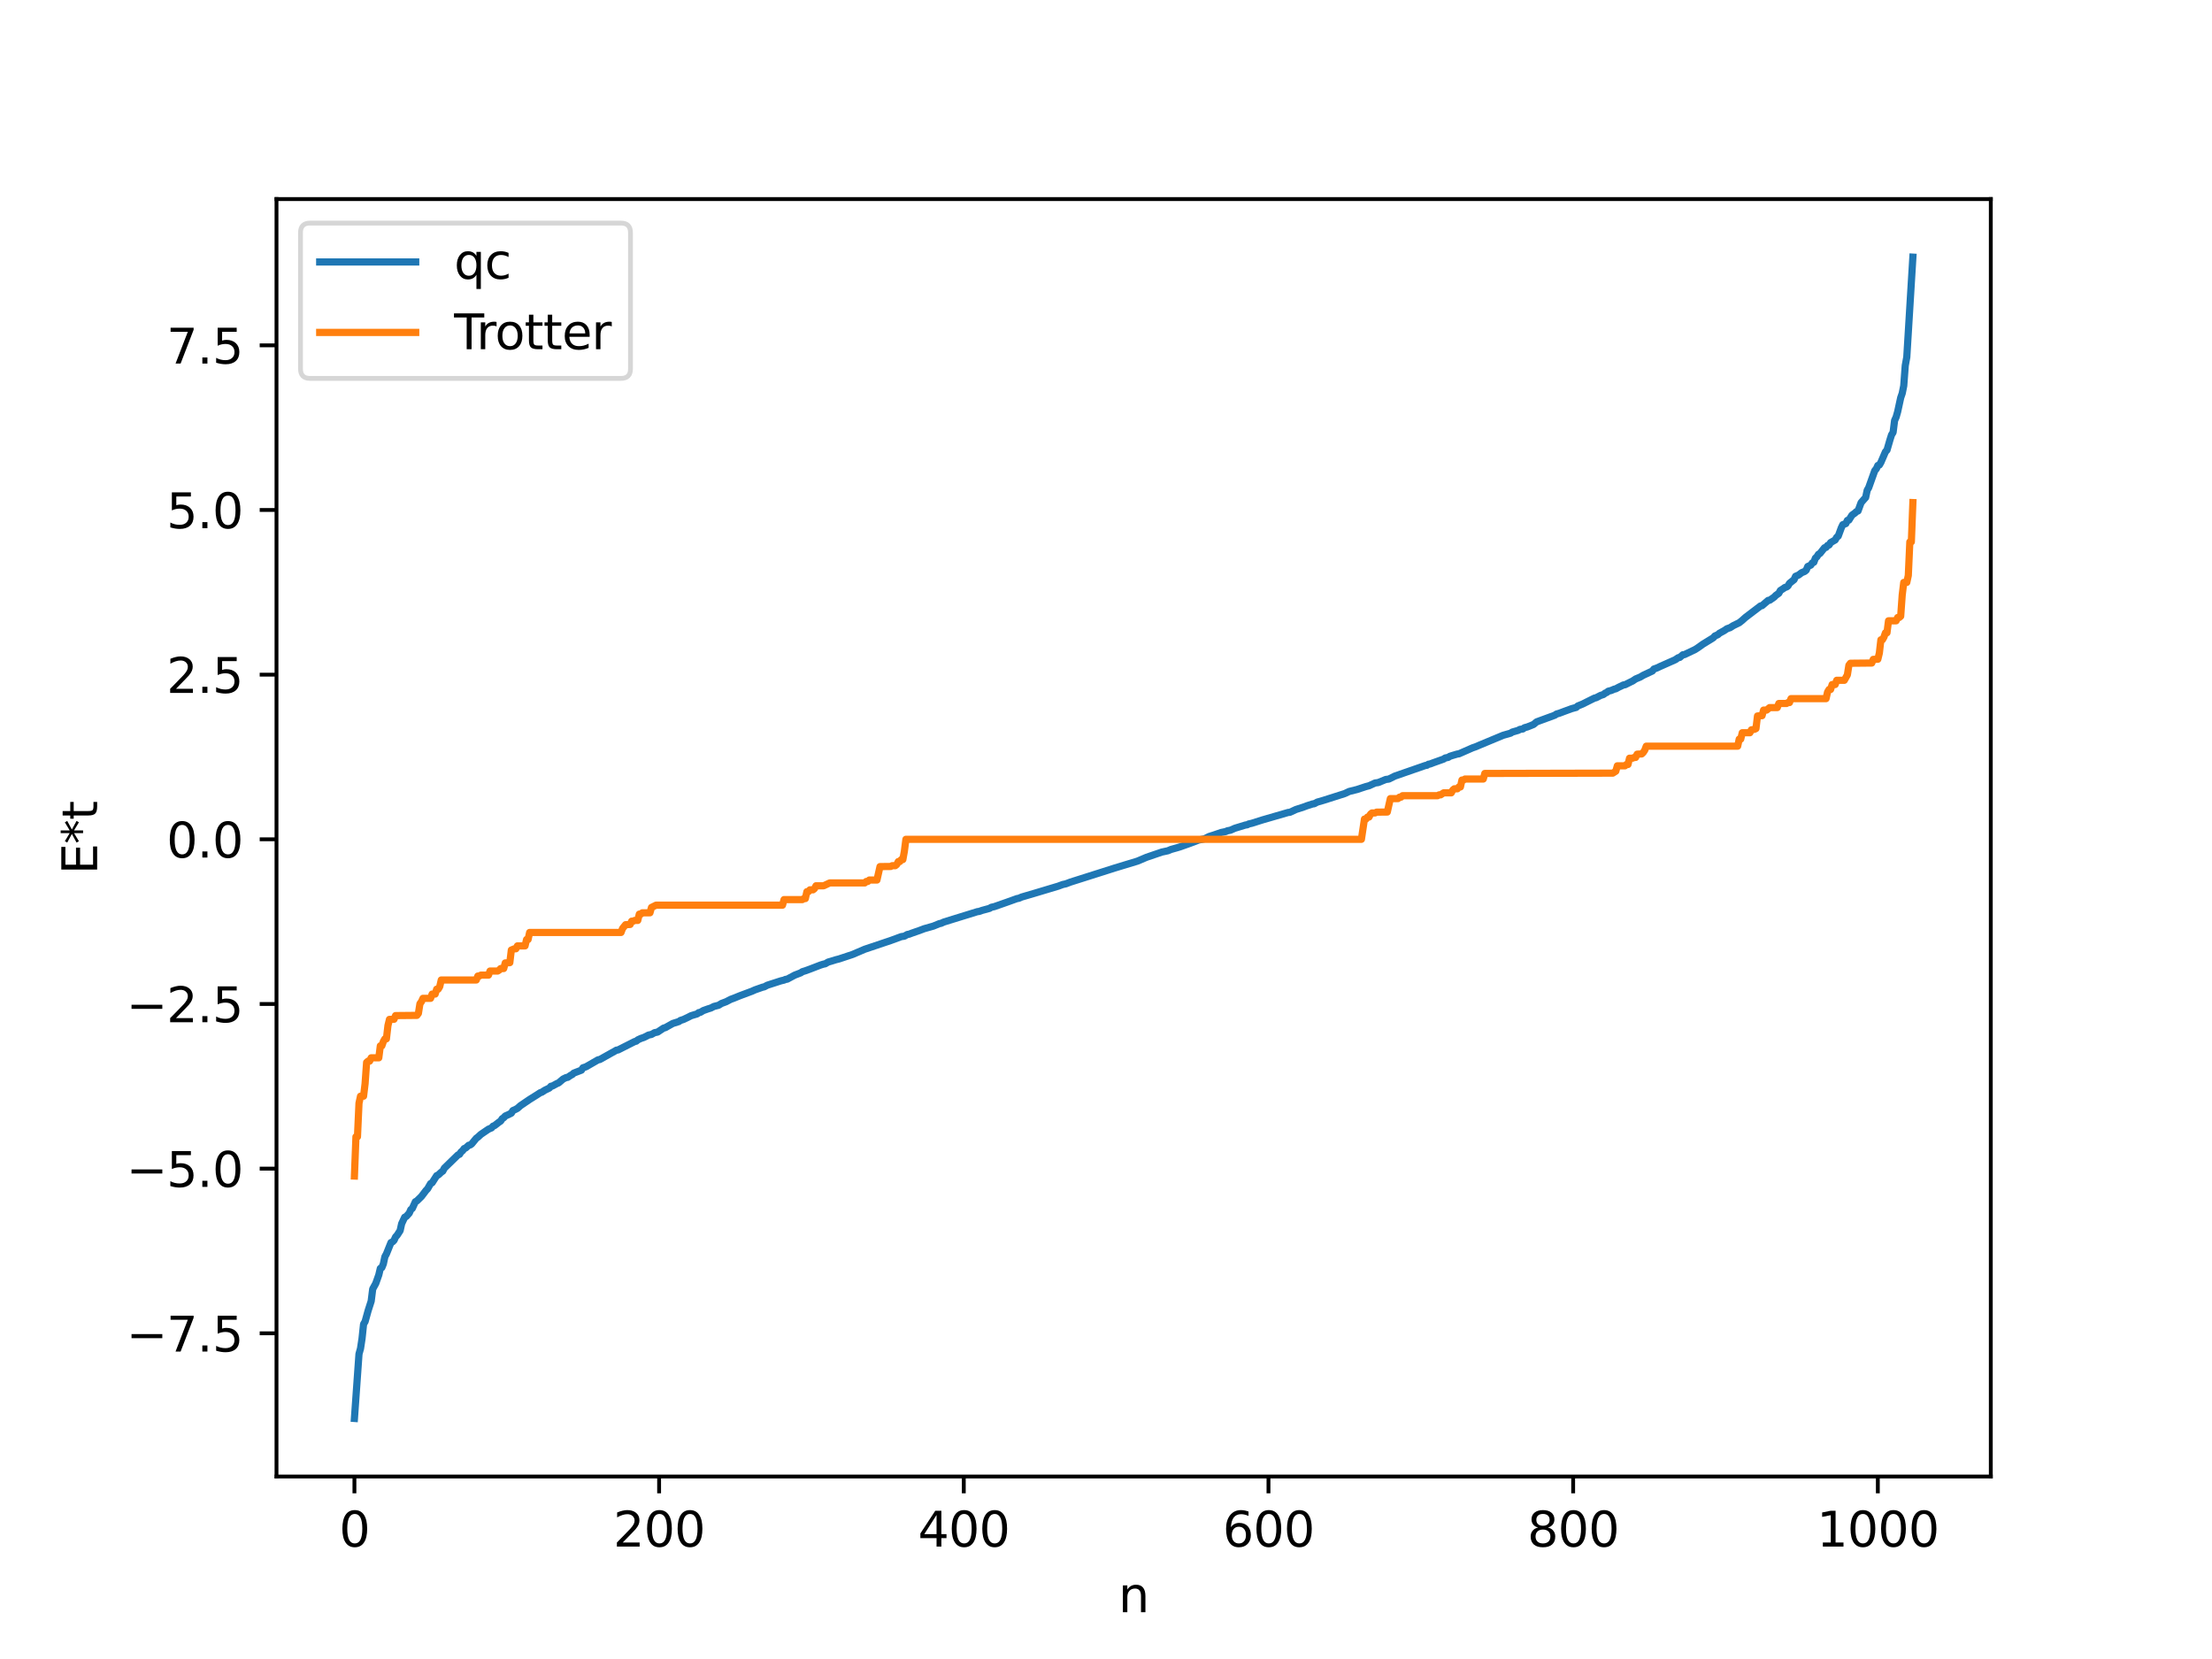 <?xml version="1.0" encoding="utf-8" standalone="no"?>
<!DOCTYPE svg PUBLIC "-//W3C//DTD SVG 1.1//EN"
  "http://www.w3.org/Graphics/SVG/1.1/DTD/svg11.dtd">
<svg xmlns:xlink="http://www.w3.org/1999/xlink" width="460.8pt" height="345.6pt" viewBox="0 0 460.8 345.6" xmlns="http://www.w3.org/2000/svg" version="1.1">
 <defs>
  <style type="text/css">*{stroke-linejoin: round; stroke-linecap: butt}</style>
 </defs>
 <g id="figure_1">
  <g id="patch_1">
   <path d="M 0 345.6 
L 460.8 345.6 
L 460.8 0 
L 0 0 
z
" style="fill: #ffffff"/>
  </g>
  <g id="axes_1">
   <g id="patch_2">
    <path d="M 57.6 307.584 
L 414.72 307.584 
L 414.72 41.472 
L 57.6 41.472 
z
" style="fill: #ffffff"/>
   </g>
   <g id="matplotlib.axis_1">
    <g id="xtick_1">
     <g id="line2d_1">
      <defs>
       <path id="m5321284494" d="M 0 0 
L 0 3.5 
" style="stroke: #000000; stroke-width: 0.8"/>
      </defs>
      <g>
       <use xlink:href="#m5321284494" x="73.833" y="307.584" style="stroke: #000000; stroke-width: 0.8"/>
      </g>
     </g>
     <g id="text_1">
      <!-- 0 -->
      <g transform="translate(70.651 322.182) scale(0.1 -0.1)">
       <defs>
        <path id="DejaVuSans-30" d="M 2034 4250 
Q 1547 4250 1301 3770 
Q 1056 3291 1056 2328 
Q 1056 1369 1301 889 
Q 1547 409 2034 409 
Q 2525 409 2770 889 
Q 3016 1369 3016 2328 
Q 3016 3291 2770 3770 
Q 2525 4250 2034 4250 
z
M 2034 4750 
Q 2819 4750 3233 4129 
Q 3647 3509 3647 2328 
Q 3647 1150 3233 529 
Q 2819 -91 2034 -91 
Q 1250 -91 836 529 
Q 422 1150 422 2328 
Q 422 3509 836 4129 
Q 1250 4750 2034 4750 
z
" transform="scale(0.016)"/>
       </defs>
       <use xlink:href="#DejaVuSans-30"/>
      </g>
     </g>
    </g>
    <g id="xtick_2">
     <g id="line2d_2">
      <g>
       <use xlink:href="#m5321284494" x="137.304" y="307.584" style="stroke: #000000; stroke-width: 0.8"/>
      </g>
     </g>
     <g id="text_2">
      <!-- 200 -->
      <g transform="translate(127.76 322.182) scale(0.1 -0.1)">
       <defs>
        <path id="DejaVuSans-32" d="M 1228 531 
L 3431 531 
L 3431 0 
L 469 0 
L 469 531 
Q 828 903 1448 1529 
Q 2069 2156 2228 2338 
Q 2531 2678 2651 2914 
Q 2772 3150 2772 3378 
Q 2772 3750 2511 3984 
Q 2250 4219 1831 4219 
Q 1534 4219 1204 4116 
Q 875 4013 500 3803 
L 500 4441 
Q 881 4594 1212 4672 
Q 1544 4750 1819 4750 
Q 2544 4750 2975 4387 
Q 3406 4025 3406 3419 
Q 3406 3131 3298 2873 
Q 3191 2616 2906 2266 
Q 2828 2175 2409 1742 
Q 1991 1309 1228 531 
z
" transform="scale(0.016)"/>
       </defs>
       <use xlink:href="#DejaVuSans-32"/>
       <use xlink:href="#DejaVuSans-30" x="63.623"/>
       <use xlink:href="#DejaVuSans-30" x="127.246"/>
      </g>
     </g>
    </g>
    <g id="xtick_3">
     <g id="line2d_3">
      <g>
       <use xlink:href="#m5321284494" x="200.775" y="307.584" style="stroke: #000000; stroke-width: 0.8"/>
      </g>
     </g>
     <g id="text_3">
      <!-- 400 -->
      <g transform="translate(191.231 322.182) scale(0.1 -0.1)">
       <defs>
        <path id="DejaVuSans-34" d="M 2419 4116 
L 825 1625 
L 2419 1625 
L 2419 4116 
z
M 2253 4666 
L 3047 4666 
L 3047 1625 
L 3713 1625 
L 3713 1100 
L 3047 1100 
L 3047 0 
L 2419 0 
L 2419 1100 
L 313 1100 
L 313 1709 
L 2253 4666 
z
" transform="scale(0.016)"/>
       </defs>
       <use xlink:href="#DejaVuSans-34"/>
       <use xlink:href="#DejaVuSans-30" x="63.623"/>
       <use xlink:href="#DejaVuSans-30" x="127.246"/>
      </g>
     </g>
    </g>
    <g id="xtick_4">
     <g id="line2d_4">
      <g>
       <use xlink:href="#m5321284494" x="264.246" y="307.584" style="stroke: #000000; stroke-width: 0.8"/>
      </g>
     </g>
     <g id="text_4">
      <!-- 600 -->
      <g transform="translate(254.702 322.182) scale(0.1 -0.1)">
       <defs>
        <path id="DejaVuSans-36" d="M 2113 2584 
Q 1688 2584 1439 2293 
Q 1191 2003 1191 1497 
Q 1191 994 1439 701 
Q 1688 409 2113 409 
Q 2538 409 2786 701 
Q 3034 994 3034 1497 
Q 3034 2003 2786 2293 
Q 2538 2584 2113 2584 
z
M 3366 4563 
L 3366 3988 
Q 3128 4100 2886 4159 
Q 2644 4219 2406 4219 
Q 1781 4219 1451 3797 
Q 1122 3375 1075 2522 
Q 1259 2794 1537 2939 
Q 1816 3084 2150 3084 
Q 2853 3084 3261 2657 
Q 3669 2231 3669 1497 
Q 3669 778 3244 343 
Q 2819 -91 2113 -91 
Q 1303 -91 875 529 
Q 447 1150 447 2328 
Q 447 3434 972 4092 
Q 1497 4750 2381 4750 
Q 2619 4750 2861 4703 
Q 3103 4656 3366 4563 
z
" transform="scale(0.016)"/>
       </defs>
       <use xlink:href="#DejaVuSans-36"/>
       <use xlink:href="#DejaVuSans-30" x="63.623"/>
       <use xlink:href="#DejaVuSans-30" x="127.246"/>
      </g>
     </g>
    </g>
    <g id="xtick_5">
     <g id="line2d_5">
      <g>
       <use xlink:href="#m5321284494" x="327.717" y="307.584" style="stroke: #000000; stroke-width: 0.8"/>
      </g>
     </g>
     <g id="text_5">
      <!-- 800 -->
      <g transform="translate(318.173 322.182) scale(0.1 -0.1)">
       <defs>
        <path id="DejaVuSans-38" d="M 2034 2216 
Q 1584 2216 1326 1975 
Q 1069 1734 1069 1313 
Q 1069 891 1326 650 
Q 1584 409 2034 409 
Q 2484 409 2743 651 
Q 3003 894 3003 1313 
Q 3003 1734 2745 1975 
Q 2488 2216 2034 2216 
z
M 1403 2484 
Q 997 2584 770 2862 
Q 544 3141 544 3541 
Q 544 4100 942 4425 
Q 1341 4750 2034 4750 
Q 2731 4750 3128 4425 
Q 3525 4100 3525 3541 
Q 3525 3141 3298 2862 
Q 3072 2584 2669 2484 
Q 3125 2378 3379 2068 
Q 3634 1759 3634 1313 
Q 3634 634 3220 271 
Q 2806 -91 2034 -91 
Q 1263 -91 848 271 
Q 434 634 434 1313 
Q 434 1759 690 2068 
Q 947 2378 1403 2484 
z
M 1172 3481 
Q 1172 3119 1398 2916 
Q 1625 2713 2034 2713 
Q 2441 2713 2670 2916 
Q 2900 3119 2900 3481 
Q 2900 3844 2670 4047 
Q 2441 4250 2034 4250 
Q 1625 4250 1398 4047 
Q 1172 3844 1172 3481 
z
" transform="scale(0.016)"/>
       </defs>
       <use xlink:href="#DejaVuSans-38"/>
       <use xlink:href="#DejaVuSans-30" x="63.623"/>
       <use xlink:href="#DejaVuSans-30" x="127.246"/>
      </g>
     </g>
    </g>
    <g id="xtick_6">
     <g id="line2d_6">
      <g>
       <use xlink:href="#m5321284494" x="391.188" y="307.584" style="stroke: #000000; stroke-width: 0.8"/>
      </g>
     </g>
     <g id="text_6">
      <!-- 1000 -->
      <g transform="translate(378.463 322.182) scale(0.1 -0.1)">
       <defs>
        <path id="DejaVuSans-31" d="M 794 531 
L 1825 531 
L 1825 4091 
L 703 3866 
L 703 4441 
L 1819 4666 
L 2450 4666 
L 2450 531 
L 3481 531 
L 3481 0 
L 794 0 
L 794 531 
z
" transform="scale(0.016)"/>
       </defs>
       <use xlink:href="#DejaVuSans-31"/>
       <use xlink:href="#DejaVuSans-30" x="63.623"/>
       <use xlink:href="#DejaVuSans-30" x="127.246"/>
       <use xlink:href="#DejaVuSans-30" x="190.869"/>
      </g>
     </g>
    </g>
    <g id="text_7">
     <!-- n -->
     <g transform="translate(232.991 335.861) scale(0.1 -0.1)">
      <defs>
       <path id="DejaVuSans-6e" d="M 3513 2113 
L 3513 0 
L 2938 0 
L 2938 2094 
Q 2938 2591 2744 2837 
Q 2550 3084 2163 3084 
Q 1697 3084 1428 2787 
Q 1159 2491 1159 1978 
L 1159 0 
L 581 0 
L 581 3500 
L 1159 3500 
L 1159 2956 
Q 1366 3272 1645 3428 
Q 1925 3584 2291 3584 
Q 2894 3584 3203 3211 
Q 3513 2838 3513 2113 
z
" transform="scale(0.016)"/>
      </defs>
      <use xlink:href="#DejaVuSans-6e"/>
     </g>
    </g>
   </g>
   <g id="matplotlib.axis_2">
    <g id="ytick_1">
     <g id="line2d_7">
      <defs>
       <path id="m95cb7040b5" d="M 0 0 
L -3.5 0 
" style="stroke: #000000; stroke-width: 0.8"/>
      </defs>
      <g>
       <use xlink:href="#m95cb7040b5" x="57.6" y="277.752" style="stroke: #000000; stroke-width: 0.8"/>
      </g>
     </g>
     <g id="text_8">
      <!-- −7.5 -->
      <g transform="translate(26.317 281.551) scale(0.1 -0.1)">
       <defs>
        <path id="DejaVuSans-2212" d="M 678 2272 
L 4684 2272 
L 4684 1741 
L 678 1741 
L 678 2272 
z
" transform="scale(0.016)"/>
        <path id="DejaVuSans-37" d="M 525 4666 
L 3525 4666 
L 3525 4397 
L 1831 0 
L 1172 0 
L 2766 4134 
L 525 4134 
L 525 4666 
z
" transform="scale(0.016)"/>
        <path id="DejaVuSans-2e" d="M 684 794 
L 1344 794 
L 1344 0 
L 684 0 
L 684 794 
z
" transform="scale(0.016)"/>
        <path id="DejaVuSans-35" d="M 691 4666 
L 3169 4666 
L 3169 4134 
L 1269 4134 
L 1269 2991 
Q 1406 3038 1543 3061 
Q 1681 3084 1819 3084 
Q 2600 3084 3056 2656 
Q 3513 2228 3513 1497 
Q 3513 744 3044 326 
Q 2575 -91 1722 -91 
Q 1428 -91 1123 -41 
Q 819 9 494 109 
L 494 744 
Q 775 591 1075 516 
Q 1375 441 1709 441 
Q 2250 441 2565 725 
Q 2881 1009 2881 1497 
Q 2881 1984 2565 2268 
Q 2250 2553 1709 2553 
Q 1456 2553 1204 2497 
Q 953 2441 691 2322 
L 691 4666 
z
" transform="scale(0.016)"/>
       </defs>
       <use xlink:href="#DejaVuSans-2212"/>
       <use xlink:href="#DejaVuSans-37" x="83.789"/>
       <use xlink:href="#DejaVuSans-2e" x="147.412"/>
       <use xlink:href="#DejaVuSans-35" x="179.199"/>
      </g>
     </g>
    </g>
    <g id="ytick_2">
     <g id="line2d_8">
      <g>
       <use xlink:href="#m95cb7040b5" x="57.6" y="243.449" style="stroke: #000000; stroke-width: 0.8"/>
      </g>
     </g>
     <g id="text_9">
      <!-- −5.0 -->
      <g transform="translate(26.317 247.248) scale(0.1 -0.1)">
       <use xlink:href="#DejaVuSans-2212"/>
       <use xlink:href="#DejaVuSans-35" x="83.789"/>
       <use xlink:href="#DejaVuSans-2e" x="147.412"/>
       <use xlink:href="#DejaVuSans-30" x="179.199"/>
      </g>
     </g>
    </g>
    <g id="ytick_3">
     <g id="line2d_9">
      <g>
       <use xlink:href="#m95cb7040b5" x="57.6" y="209.147" style="stroke: #000000; stroke-width: 0.8"/>
      </g>
     </g>
     <g id="text_10">
      <!-- −2.5 -->
      <g transform="translate(26.317 212.946) scale(0.1 -0.1)">
       <use xlink:href="#DejaVuSans-2212"/>
       <use xlink:href="#DejaVuSans-32" x="83.789"/>
       <use xlink:href="#DejaVuSans-2e" x="147.412"/>
       <use xlink:href="#DejaVuSans-35" x="179.199"/>
      </g>
     </g>
    </g>
    <g id="ytick_4">
     <g id="line2d_10">
      <g>
       <use xlink:href="#m95cb7040b5" x="57.6" y="174.844" style="stroke: #000000; stroke-width: 0.8"/>
      </g>
     </g>
     <g id="text_11">
      <!-- 0.0 -->
      <g transform="translate(34.697 178.643) scale(0.1 -0.1)">
       <use xlink:href="#DejaVuSans-30"/>
       <use xlink:href="#DejaVuSans-2e" x="63.623"/>
       <use xlink:href="#DejaVuSans-30" x="95.41"/>
      </g>
     </g>
    </g>
    <g id="ytick_5">
     <g id="line2d_11">
      <g>
       <use xlink:href="#m95cb7040b5" x="57.6" y="140.541" style="stroke: #000000; stroke-width: 0.8"/>
      </g>
     </g>
     <g id="text_12">
      <!-- 2.5 -->
      <g transform="translate(34.697 144.341) scale(0.1 -0.1)">
       <use xlink:href="#DejaVuSans-32"/>
       <use xlink:href="#DejaVuSans-2e" x="63.623"/>
       <use xlink:href="#DejaVuSans-35" x="95.41"/>
      </g>
     </g>
    </g>
    <g id="ytick_6">
     <g id="line2d_12">
      <g>
       <use xlink:href="#m95cb7040b5" x="57.6" y="106.239" style="stroke: #000000; stroke-width: 0.8"/>
      </g>
     </g>
     <g id="text_13">
      <!-- 5.0 -->
      <g transform="translate(34.697 110.038) scale(0.1 -0.1)">
       <use xlink:href="#DejaVuSans-35"/>
       <use xlink:href="#DejaVuSans-2e" x="63.623"/>
       <use xlink:href="#DejaVuSans-30" x="95.41"/>
      </g>
     </g>
    </g>
    <g id="ytick_7">
     <g id="line2d_13">
      <g>
       <use xlink:href="#m95cb7040b5" x="57.6" y="71.936" style="stroke: #000000; stroke-width: 0.8"/>
      </g>
     </g>
     <g id="text_14">
      <!-- 7.5 -->
      <g transform="translate(34.697 75.735) scale(0.1 -0.1)">
       <use xlink:href="#DejaVuSans-37"/>
       <use xlink:href="#DejaVuSans-2e" x="63.623"/>
       <use xlink:href="#DejaVuSans-35" x="95.41"/>
      </g>
     </g>
    </g>
    <g id="text_15">
     <!-- E*t -->
     <g transform="translate(20.238 182.148) rotate(-90) scale(0.1 -0.1)">
      <defs>
       <path id="DejaVuSans-45" d="M 628 4666 
L 3578 4666 
L 3578 4134 
L 1259 4134 
L 1259 2753 
L 3481 2753 
L 3481 2222 
L 1259 2222 
L 1259 531 
L 3634 531 
L 3634 0 
L 628 0 
L 628 4666 
z
" transform="scale(0.016)"/>
       <path id="DejaVuSans-2a" d="M 3009 3897 
L 1888 3291 
L 3009 2681 
L 2828 2375 
L 1778 3009 
L 1778 1831 
L 1422 1831 
L 1422 3009 
L 372 2375 
L 191 2681 
L 1313 3291 
L 191 3897 
L 372 4206 
L 1422 3572 
L 1422 4750 
L 1778 4750 
L 1778 3572 
L 2828 4206 
L 3009 3897 
z
" transform="scale(0.016)"/>
       <path id="DejaVuSans-74" d="M 1172 4494 
L 1172 3500 
L 2356 3500 
L 2356 3053 
L 1172 3053 
L 1172 1153 
Q 1172 725 1289 603 
Q 1406 481 1766 481 
L 2356 481 
L 2356 0 
L 1766 0 
Q 1100 0 847 248 
Q 594 497 594 1153 
L 594 3053 
L 172 3053 
L 172 3500 
L 594 3500 
L 594 4494 
L 1172 4494 
z
" transform="scale(0.016)"/>
      </defs>
      <use xlink:href="#DejaVuSans-45"/>
      <use xlink:href="#DejaVuSans-2a" x="63.184"/>
      <use xlink:href="#DejaVuSans-74" x="113.184"/>
     </g>
    </g>
   </g>
   <g id="line2d_14">
    <path d="M 73.833 295.488 
L 74.785 282.054 
L 75.102 280.927 
L 75.42 278.839 
L 75.737 275.838 
L 76.054 275.311 
L 76.689 273.025 
L 77.324 271.052 
L 77.641 268.522 
L 78.276 267.368 
L 78.91 265.588 
L 79.228 264.235 
L 79.545 264.066 
L 79.862 263.277 
L 80.18 261.787 
L 80.497 261.215 
L 81.449 258.847 
L 81.767 258.712 
L 82.084 258.392 
L 82.401 257.683 
L 82.719 257.338 
L 83.353 256.357 
L 83.671 254.92 
L 84.305 253.568 
L 84.623 253.42 
L 85.258 252.712 
L 85.575 251.991 
L 85.892 251.736 
L 86.527 250.339 
L 86.844 250.175 
L 87.796 249.244 
L 88.748 247.991 
L 89.066 247.664 
L 89.7 246.565 
L 90.018 246.396 
L 90.97 244.907 
L 91.287 244.772 
L 91.922 244.186 
L 92.239 243.971 
L 92.557 243.359 
L 95.413 240.579 
L 95.73 240.464 
L 96.048 239.964 
L 96.365 239.718 
L 96.682 239.27 
L 97 239.158 
L 97.634 238.584 
L 97.952 238.519 
L 98.269 238.28 
L 99.221 237.119 
L 99.539 236.896 
L 100.173 236.312 
L 101.76 235.229 
L 102.395 234.961 
L 102.712 234.598 
L 103.029 234.48 
L 103.981 233.74 
L 104.299 233.54 
L 104.616 233.041 
L 104.934 232.848 
L 105.251 232.487 
L 105.886 232.21 
L 106.52 231.892 
L 106.838 231.355 
L 107.472 231.063 
L 107.79 230.89 
L 108.424 230.328 
L 110.329 229.034 
L 111.915 228.042 
L 112.55 227.626 
L 112.867 227.53 
L 113.502 227.111 
L 114.454 226.654 
L 114.772 226.286 
L 115.089 226.229 
L 116.041 225.713 
L 116.358 225.591 
L 117.31 224.782 
L 117.945 224.474 
L 118.262 224.431 
L 118.897 224.002 
L 119.215 223.844 
L 119.532 223.541 
L 121.119 222.936 
L 121.436 222.44 
L 122.071 222.232 
L 124.61 220.77 
L 124.927 220.731 
L 127.466 219.306 
L 128.1 218.958 
L 128.418 218.765 
L 128.735 218.735 
L 132.226 216.971 
L 132.543 216.894 
L 132.861 216.625 
L 133.496 216.328 
L 134.13 216.118 
L 134.765 215.804 
L 135.082 215.627 
L 135.717 215.49 
L 136.352 215.127 
L 136.986 215.002 
L 138.256 214.159 
L 138.573 214.094 
L 140.16 213.204 
L 141.429 212.806 
L 141.747 212.575 
L 142.381 212.371 
L 143.334 211.917 
L 143.968 211.59 
L 145.238 211.21 
L 145.555 210.946 
L 145.872 210.906 
L 146.507 210.523 
L 147.459 210.182 
L 148.094 209.986 
L 148.729 209.659 
L 149.681 209.421 
L 150.315 209.034 
L 151.267 208.678 
L 152.22 208.179 
L 152.854 207.95 
L 154.124 207.431 
L 156.662 206.484 
L 157.297 206.198 
L 158.884 205.642 
L 159.201 205.578 
L 159.836 205.241 
L 162.692 204.32 
L 163.327 204.172 
L 163.644 204.02 
L 163.962 203.993 
L 165.548 203.143 
L 166.818 202.653 
L 167.135 202.427 
L 167.77 202.232 
L 168.722 201.886 
L 170.943 201.032 
L 171.578 200.836 
L 171.896 200.78 
L 172.53 200.412 
L 173.165 200.231 
L 174.117 199.933 
L 174.752 199.776 
L 177.608 198.829 
L 180.147 197.743 
L 185.542 195.932 
L 187.763 195.114 
L 188.398 195.022 
L 189.033 194.66 
L 189.35 194.62 
L 189.985 194.38 
L 191.572 193.827 
L 192.524 193.466 
L 194.428 192.927 
L 195.697 192.406 
L 196.015 192.352 
L 196.649 192.067 
L 203.631 189.909 
L 203.948 189.877 
L 204.583 189.654 
L 206.17 189.221 
L 206.487 189.009 
L 207.122 188.871 
L 209.661 187.982 
L 210.93 187.526 
L 211.882 187.184 
L 212.2 187.141 
L 212.834 186.869 
L 215.373 186.125 
L 216.008 185.936 
L 220.451 184.603 
L 221.403 184.254 
L 222.038 184.117 
L 222.99 183.756 
L 228.385 182.043 
L 229.02 181.843 
L 232.193 180.832 
L 236.953 179.389 
L 238.858 178.582 
L 242.031 177.501 
L 243.3 177.227 
L 243.935 176.959 
L 245.205 176.602 
L 245.839 176.411 
L 247.743 175.735 
L 248.696 175.384 
L 249.648 175.011 
L 250.917 174.736 
L 251.869 174.262 
L 252.821 173.962 
L 254.408 173.42 
L 255.36 173.223 
L 255.677 173.071 
L 256.312 172.949 
L 257.264 172.532 
L 257.899 172.34 
L 259.486 171.856 
L 259.803 171.829 
L 260.12 171.649 
L 260.755 171.509 
L 262.977 170.806 
L 268.372 169.243 
L 268.689 169.226 
L 269.958 168.636 
L 271.545 168.125 
L 272.18 167.884 
L 273.449 167.472 
L 273.767 167.438 
L 274.401 167.1 
L 275.671 166.733 
L 280.114 165.321 
L 281.066 164.874 
L 282.653 164.479 
L 284.557 163.854 
L 285.191 163.69 
L 286.461 163.109 
L 287.096 163.026 
L 288.682 162.378 
L 289.317 162.297 
L 290.586 161.668 
L 296.934 159.463 
L 297.251 159.42 
L 297.568 159.202 
L 297.886 159.161 
L 298.52 158.916 
L 300.742 158.126 
L 301.059 157.899 
L 301.694 157.781 
L 302.011 157.558 
L 302.646 157.357 
L 303.598 157.074 
L 303.915 157.039 
L 306.772 155.785 
L 307.406 155.568 
L 308.041 155.293 
L 313.119 153.178 
L 314.705 152.725 
L 315.023 152.508 
L 315.658 152.325 
L 316.292 152.14 
L 316.61 151.946 
L 317.244 151.855 
L 317.562 151.601 
L 318.196 151.43 
L 319.466 150.917 
L 320.1 150.385 
L 323.909 148.985 
L 324.226 148.752 
L 324.861 148.571 
L 325.813 148.21 
L 327.4 147.627 
L 328.352 147.368 
L 328.669 147.074 
L 329.621 146.689 
L 332.16 145.424 
L 332.477 145.359 
L 333.429 144.87 
L 334.064 144.665 
L 334.381 144.379 
L 334.699 144.275 
L 335.016 143.996 
L 335.651 143.836 
L 336.286 143.559 
L 336.603 143.49 
L 337.238 143.143 
L 337.872 142.848 
L 338.19 142.681 
L 338.507 142.656 
L 339.777 142.021 
L 340.094 141.875 
L 340.729 141.441 
L 341.681 141.048 
L 342.315 140.672 
L 344.22 139.782 
L 344.537 139.372 
L 345.172 139.148 
L 345.806 138.848 
L 348.98 137.438 
L 349.615 137.003 
L 349.932 136.951 
L 350.567 136.401 
L 350.884 136.377 
L 353.105 135.319 
L 353.74 134.911 
L 354.692 134.226 
L 356.914 132.856 
L 357.231 132.49 
L 357.866 132.214 
L 358.183 131.918 
L 359.135 131.398 
L 359.77 130.972 
L 360.405 130.756 
L 361.039 130.349 
L 362.309 129.727 
L 362.943 129.225 
L 363.578 128.647 
L 366.752 126.228 
L 367.069 126.168 
L 368.339 125.077 
L 368.656 125.036 
L 369.608 124.374 
L 369.925 124.037 
L 370.56 123.589 
L 370.877 123.014 
L 371.512 122.608 
L 371.829 122.367 
L 372.147 122.298 
L 372.464 122.066 
L 372.781 121.515 
L 373.734 120.753 
L 374.051 120.052 
L 374.686 119.782 
L 375.32 119.299 
L 375.955 119.038 
L 376.272 118.766 
L 376.59 118.008 
L 377.224 117.723 
L 377.542 117.26 
L 377.859 117.128 
L 378.177 116.271 
L 378.494 115.989 
L 378.811 115.474 
L 379.129 115.304 
L 380.081 114.104 
L 380.398 114.033 
L 380.715 113.627 
L 381.033 113.534 
L 381.35 113.027 
L 382.302 112.483 
L 382.62 111.92 
L 382.937 111.683 
L 383.572 109.964 
L 383.889 109.298 
L 384.524 109.074 
L 384.841 108.406 
L 385.158 108.346 
L 385.793 107.322 
L 386.428 106.865 
L 386.745 106.562 
L 387.062 106.442 
L 387.697 104.71 
L 388.332 103.984 
L 388.649 103.635 
L 388.967 102.136 
L 389.284 101.584 
L 390.553 98.026 
L 390.871 97.67 
L 391.188 96.967 
L 391.505 96.869 
L 391.823 96.328 
L 392.775 94.107 
L 393.092 93.772 
L 393.727 91.579 
L 394.044 90.578 
L 394.362 90.082 
L 394.679 87.6 
L 394.996 86.892 
L 395.314 85.781 
L 395.948 82.856 
L 396.266 81.941 
L 396.583 80.369 
L 396.9 76.151 
L 397.218 74.396 
L 398.487 53.568 
L 398.487 53.568 
" clip-path="url(#pcd65860a42)" style="fill: none; stroke: #1f77b4; stroke-width: 1.5; stroke-linecap: square"/>
   </g>
   <g id="line2d_15">
    <path d="M 73.833 244.991 
L 74.15 236.806 
L 74.467 236.806 
L 74.785 229.809 
L 75.102 228.356 
L 75.737 228.356 
L 76.054 225.738 
L 76.372 221.318 
L 76.689 221.047 
L 77.006 221.047 
L 77.324 220.363 
L 78.91 220.363 
L 79.228 217.87 
L 79.545 217.87 
L 79.862 216.967 
L 80.18 216.41 
L 80.497 216.41 
L 80.815 213.653 
L 81.132 212.355 
L 82.084 212.333 
L 82.401 211.565 
L 86.844 211.521 
L 87.162 211.1 
L 87.479 209.103 
L 87.796 208.661 
L 88.114 207.969 
L 89.7 207.969 
L 90.018 207.086 
L 90.653 207.086 
L 90.97 206.059 
L 91.287 206.059 
L 91.605 205.524 
L 91.922 204.149 
L 99.221 204.149 
L 99.539 203.329 
L 99.856 203.329 
L 100.173 203.136 
L 101.76 203.136 
L 102.077 202.286 
L 103.664 202.286 
L 103.981 202.094 
L 104.299 201.763 
L 104.934 201.763 
L 105.251 200.598 
L 106.203 200.539 
L 106.52 197.91 
L 107.155 197.65 
L 107.472 197.65 
L 107.79 197.045 
L 109.377 197.045 
L 109.694 195.716 
L 110.011 195.716 
L 110.329 194.248 
L 129.37 194.248 
L 129.687 193.414 
L 130.322 192.63 
L 131.274 192.58 
L 131.591 191.897 
L 131.909 191.897 
L 132.226 191.742 
L 132.861 191.742 
L 133.178 190.428 
L 133.496 190.428 
L 133.813 190.153 
L 135.4 190.153 
L 135.717 189.033 
L 136.669 188.565 
L 163.01 188.565 
L 163.327 187.402 
L 167.135 187.402 
L 167.453 187.19 
L 167.77 187.19 
L 168.087 185.751 
L 168.405 185.751 
L 168.722 185.367 
L 169.357 185.367 
L 169.674 185.119 
L 169.991 184.526 
L 171.578 184.526 
L 172.848 183.929 
L 180.147 183.929 
L 180.464 183.624 
L 180.781 183.624 
L 181.099 183.324 
L 182.686 183.324 
L 183.32 180.527 
L 185.542 180.502 
L 185.859 180.34 
L 186.494 180.34 
L 186.811 180.095 
L 187.129 179.48 
L 187.446 179.48 
L 187.763 179.063 
L 188.081 179.063 
L 188.398 177.324 
L 188.715 174.844 
L 283.605 174.844 
L 284.239 170.625 
L 284.557 170.625 
L 284.874 170.208 
L 285.191 170.208 
L 285.509 169.593 
L 285.826 169.348 
L 286.461 169.348 
L 286.778 169.185 
L 289 169.161 
L 289.634 166.364 
L 291.221 166.364 
L 291.539 166.064 
L 291.856 166.064 
L 292.173 165.759 
L 299.472 165.759 
L 299.79 165.581 
L 300.107 165.581 
L 300.742 165.162 
L 302.329 165.162 
L 302.646 164.569 
L 302.963 164.321 
L 303.598 164.321 
L 303.915 163.937 
L 304.233 163.937 
L 304.55 162.498 
L 304.867 162.498 
L 305.185 162.286 
L 308.993 162.286 
L 309.31 161.123 
L 335.968 161.059 
L 336.603 160.655 
L 336.92 159.535 
L 338.507 159.535 
L 338.824 159.26 
L 339.142 159.26 
L 339.459 157.946 
L 340.094 157.946 
L 340.411 157.791 
L 340.729 157.791 
L 341.046 157.108 
L 341.998 157.058 
L 342.315 156.755 
L 342.633 156.274 
L 342.95 155.44 
L 361.991 155.439 
L 362.309 153.972 
L 362.626 153.972 
L 362.943 152.643 
L 364.53 152.643 
L 364.848 152.037 
L 365.482 151.933 
L 365.8 151.778 
L 366.117 149.148 
L 367.069 149.09 
L 367.386 147.925 
L 368.021 147.925 
L 368.656 147.402 
L 370.243 147.402 
L 370.56 146.552 
L 372.147 146.552 
L 372.464 146.359 
L 372.781 146.359 
L 373.099 145.539 
L 380.398 145.539 
L 380.715 144.163 
L 381.033 143.629 
L 381.35 143.629 
L 381.667 142.602 
L 382.302 142.602 
L 382.62 141.719 
L 384.206 141.719 
L 384.841 140.585 
L 385.158 138.587 
L 385.476 138.167 
L 389.919 138.123 
L 390.236 137.355 
L 391.188 137.333 
L 391.505 136.035 
L 391.823 133.278 
L 392.14 133.278 
L 392.458 132.72 
L 392.775 131.818 
L 393.092 131.818 
L 393.41 129.325 
L 394.996 129.325 
L 395.314 128.641 
L 395.631 128.641 
L 395.948 128.37 
L 396.266 123.95 
L 396.583 121.332 
L 397.218 121.332 
L 397.535 119.879 
L 397.853 112.882 
L 398.17 112.882 
L 398.487 104.697 
L 398.487 104.697 
" clip-path="url(#pcd65860a42)" style="fill: none; stroke: #ff7f0e; stroke-width: 1.5; stroke-linecap: square"/>
   </g>
   <g id="patch_3">
    <path d="M 57.6 307.584 
L 57.6 41.472 
" style="fill: none; stroke: #000000; stroke-width: 0.8; stroke-linejoin: miter; stroke-linecap: square"/>
   </g>
   <g id="patch_4">
    <path d="M 414.72 307.584 
L 414.72 41.472 
" style="fill: none; stroke: #000000; stroke-width: 0.8; stroke-linejoin: miter; stroke-linecap: square"/>
   </g>
   <g id="patch_5">
    <path d="M 57.6 307.584 
L 414.72 307.584 
" style="fill: none; stroke: #000000; stroke-width: 0.8; stroke-linejoin: miter; stroke-linecap: square"/>
   </g>
   <g id="patch_6">
    <path d="M 57.6 41.472 
L 414.72 41.472 
" style="fill: none; stroke: #000000; stroke-width: 0.8; stroke-linejoin: miter; stroke-linecap: square"/>
   </g>
   <g id="legend_1">
    <g id="patch_7">
     <path d="M 64.6 78.828 
L 129.342 78.828 
Q 131.342 78.828 131.342 76.828 
L 131.342 48.472 
Q 131.342 46.472 129.342 46.472 
L 64.6 46.472 
Q 62.6 46.472 62.6 48.472 
L 62.6 76.828 
Q 62.6 78.828 64.6 78.828 
z
" style="fill: #ffffff; opacity: 0.8; stroke: #cccccc; stroke-linejoin: miter"/>
    </g>
    <g id="line2d_16">
     <path d="M 66.6 54.57 
L 76.6 54.57 
L 86.6 54.57 
" style="fill: none; stroke: #1f77b4; stroke-width: 1.5; stroke-linecap: square"/>
    </g>
    <g id="text_16">
     <!-- qc -->
     <g transform="translate(94.6 58.07) scale(0.1 -0.1)">
      <defs>
       <path id="DejaVuSans-71" d="M 947 1747 
Q 947 1113 1208 752 
Q 1469 391 1925 391 
Q 2381 391 2643 752 
Q 2906 1113 2906 1747 
Q 2906 2381 2643 2742 
Q 2381 3103 1925 3103 
Q 1469 3103 1208 2742 
Q 947 2381 947 1747 
z
M 2906 525 
Q 2725 213 2448 61 
Q 2172 -91 1784 -91 
Q 1150 -91 751 415 
Q 353 922 353 1747 
Q 353 2572 751 3078 
Q 1150 3584 1784 3584 
Q 2172 3584 2448 3432 
Q 2725 3281 2906 2969 
L 2906 3500 
L 3481 3500 
L 3481 -1331 
L 2906 -1331 
L 2906 525 
z
" transform="scale(0.016)"/>
       <path id="DejaVuSans-63" d="M 3122 3366 
L 3122 2828 
Q 2878 2963 2633 3030 
Q 2388 3097 2138 3097 
Q 1578 3097 1268 2742 
Q 959 2388 959 1747 
Q 959 1106 1268 751 
Q 1578 397 2138 397 
Q 2388 397 2633 464 
Q 2878 531 3122 666 
L 3122 134 
Q 2881 22 2623 -34 
Q 2366 -91 2075 -91 
Q 1284 -91 818 406 
Q 353 903 353 1747 
Q 353 2603 823 3093 
Q 1294 3584 2113 3584 
Q 2378 3584 2631 3529 
Q 2884 3475 3122 3366 
z
" transform="scale(0.016)"/>
      </defs>
      <use xlink:href="#DejaVuSans-71"/>
      <use xlink:href="#DejaVuSans-63" x="63.477"/>
     </g>
    </g>
    <g id="line2d_17">
     <path d="M 66.6 69.249 
L 76.6 69.249 
L 86.6 69.249 
" style="fill: none; stroke: #ff7f0e; stroke-width: 1.5; stroke-linecap: square"/>
    </g>
    <g id="text_17">
     <!-- Trotter -->
     <g transform="translate(94.6 72.749) scale(0.1 -0.1)">
      <defs>
       <path id="DejaVuSans-54" d="M -19 4666 
L 3928 4666 
L 3928 4134 
L 2272 4134 
L 2272 0 
L 1638 0 
L 1638 4134 
L -19 4134 
L -19 4666 
z
" transform="scale(0.016)"/>
       <path id="DejaVuSans-72" d="M 2631 2963 
Q 2534 3019 2420 3045 
Q 2306 3072 2169 3072 
Q 1681 3072 1420 2755 
Q 1159 2438 1159 1844 
L 1159 0 
L 581 0 
L 581 3500 
L 1159 3500 
L 1159 2956 
Q 1341 3275 1631 3429 
Q 1922 3584 2338 3584 
Q 2397 3584 2469 3576 
Q 2541 3569 2628 3553 
L 2631 2963 
z
" transform="scale(0.016)"/>
       <path id="DejaVuSans-6f" d="M 1959 3097 
Q 1497 3097 1228 2736 
Q 959 2375 959 1747 
Q 959 1119 1226 758 
Q 1494 397 1959 397 
Q 2419 397 2687 759 
Q 2956 1122 2956 1747 
Q 2956 2369 2687 2733 
Q 2419 3097 1959 3097 
z
M 1959 3584 
Q 2709 3584 3137 3096 
Q 3566 2609 3566 1747 
Q 3566 888 3137 398 
Q 2709 -91 1959 -91 
Q 1206 -91 779 398 
Q 353 888 353 1747 
Q 353 2609 779 3096 
Q 1206 3584 1959 3584 
z
" transform="scale(0.016)"/>
       <path id="DejaVuSans-65" d="M 3597 1894 
L 3597 1613 
L 953 1613 
Q 991 1019 1311 708 
Q 1631 397 2203 397 
Q 2534 397 2845 478 
Q 3156 559 3463 722 
L 3463 178 
Q 3153 47 2828 -22 
Q 2503 -91 2169 -91 
Q 1331 -91 842 396 
Q 353 884 353 1716 
Q 353 2575 817 3079 
Q 1281 3584 2069 3584 
Q 2775 3584 3186 3129 
Q 3597 2675 3597 1894 
z
M 3022 2063 
Q 3016 2534 2758 2815 
Q 2500 3097 2075 3097 
Q 1594 3097 1305 2825 
Q 1016 2553 972 2059 
L 3022 2063 
z
" transform="scale(0.016)"/>
      </defs>
      <use xlink:href="#DejaVuSans-54"/>
      <use xlink:href="#DejaVuSans-72" x="46.334"/>
      <use xlink:href="#DejaVuSans-6f" x="85.197"/>
      <use xlink:href="#DejaVuSans-74" x="146.379"/>
      <use xlink:href="#DejaVuSans-74" x="185.588"/>
      <use xlink:href="#DejaVuSans-65" x="224.797"/>
      <use xlink:href="#DejaVuSans-72" x="286.32"/>
     </g>
    </g>
   </g>
  </g>
 </g>
 <defs>
  <clipPath id="pcd65860a42">
   <rect x="57.6" y="41.472" width="357.12" height="266.112"/>
  </clipPath>
 </defs>
</svg>
